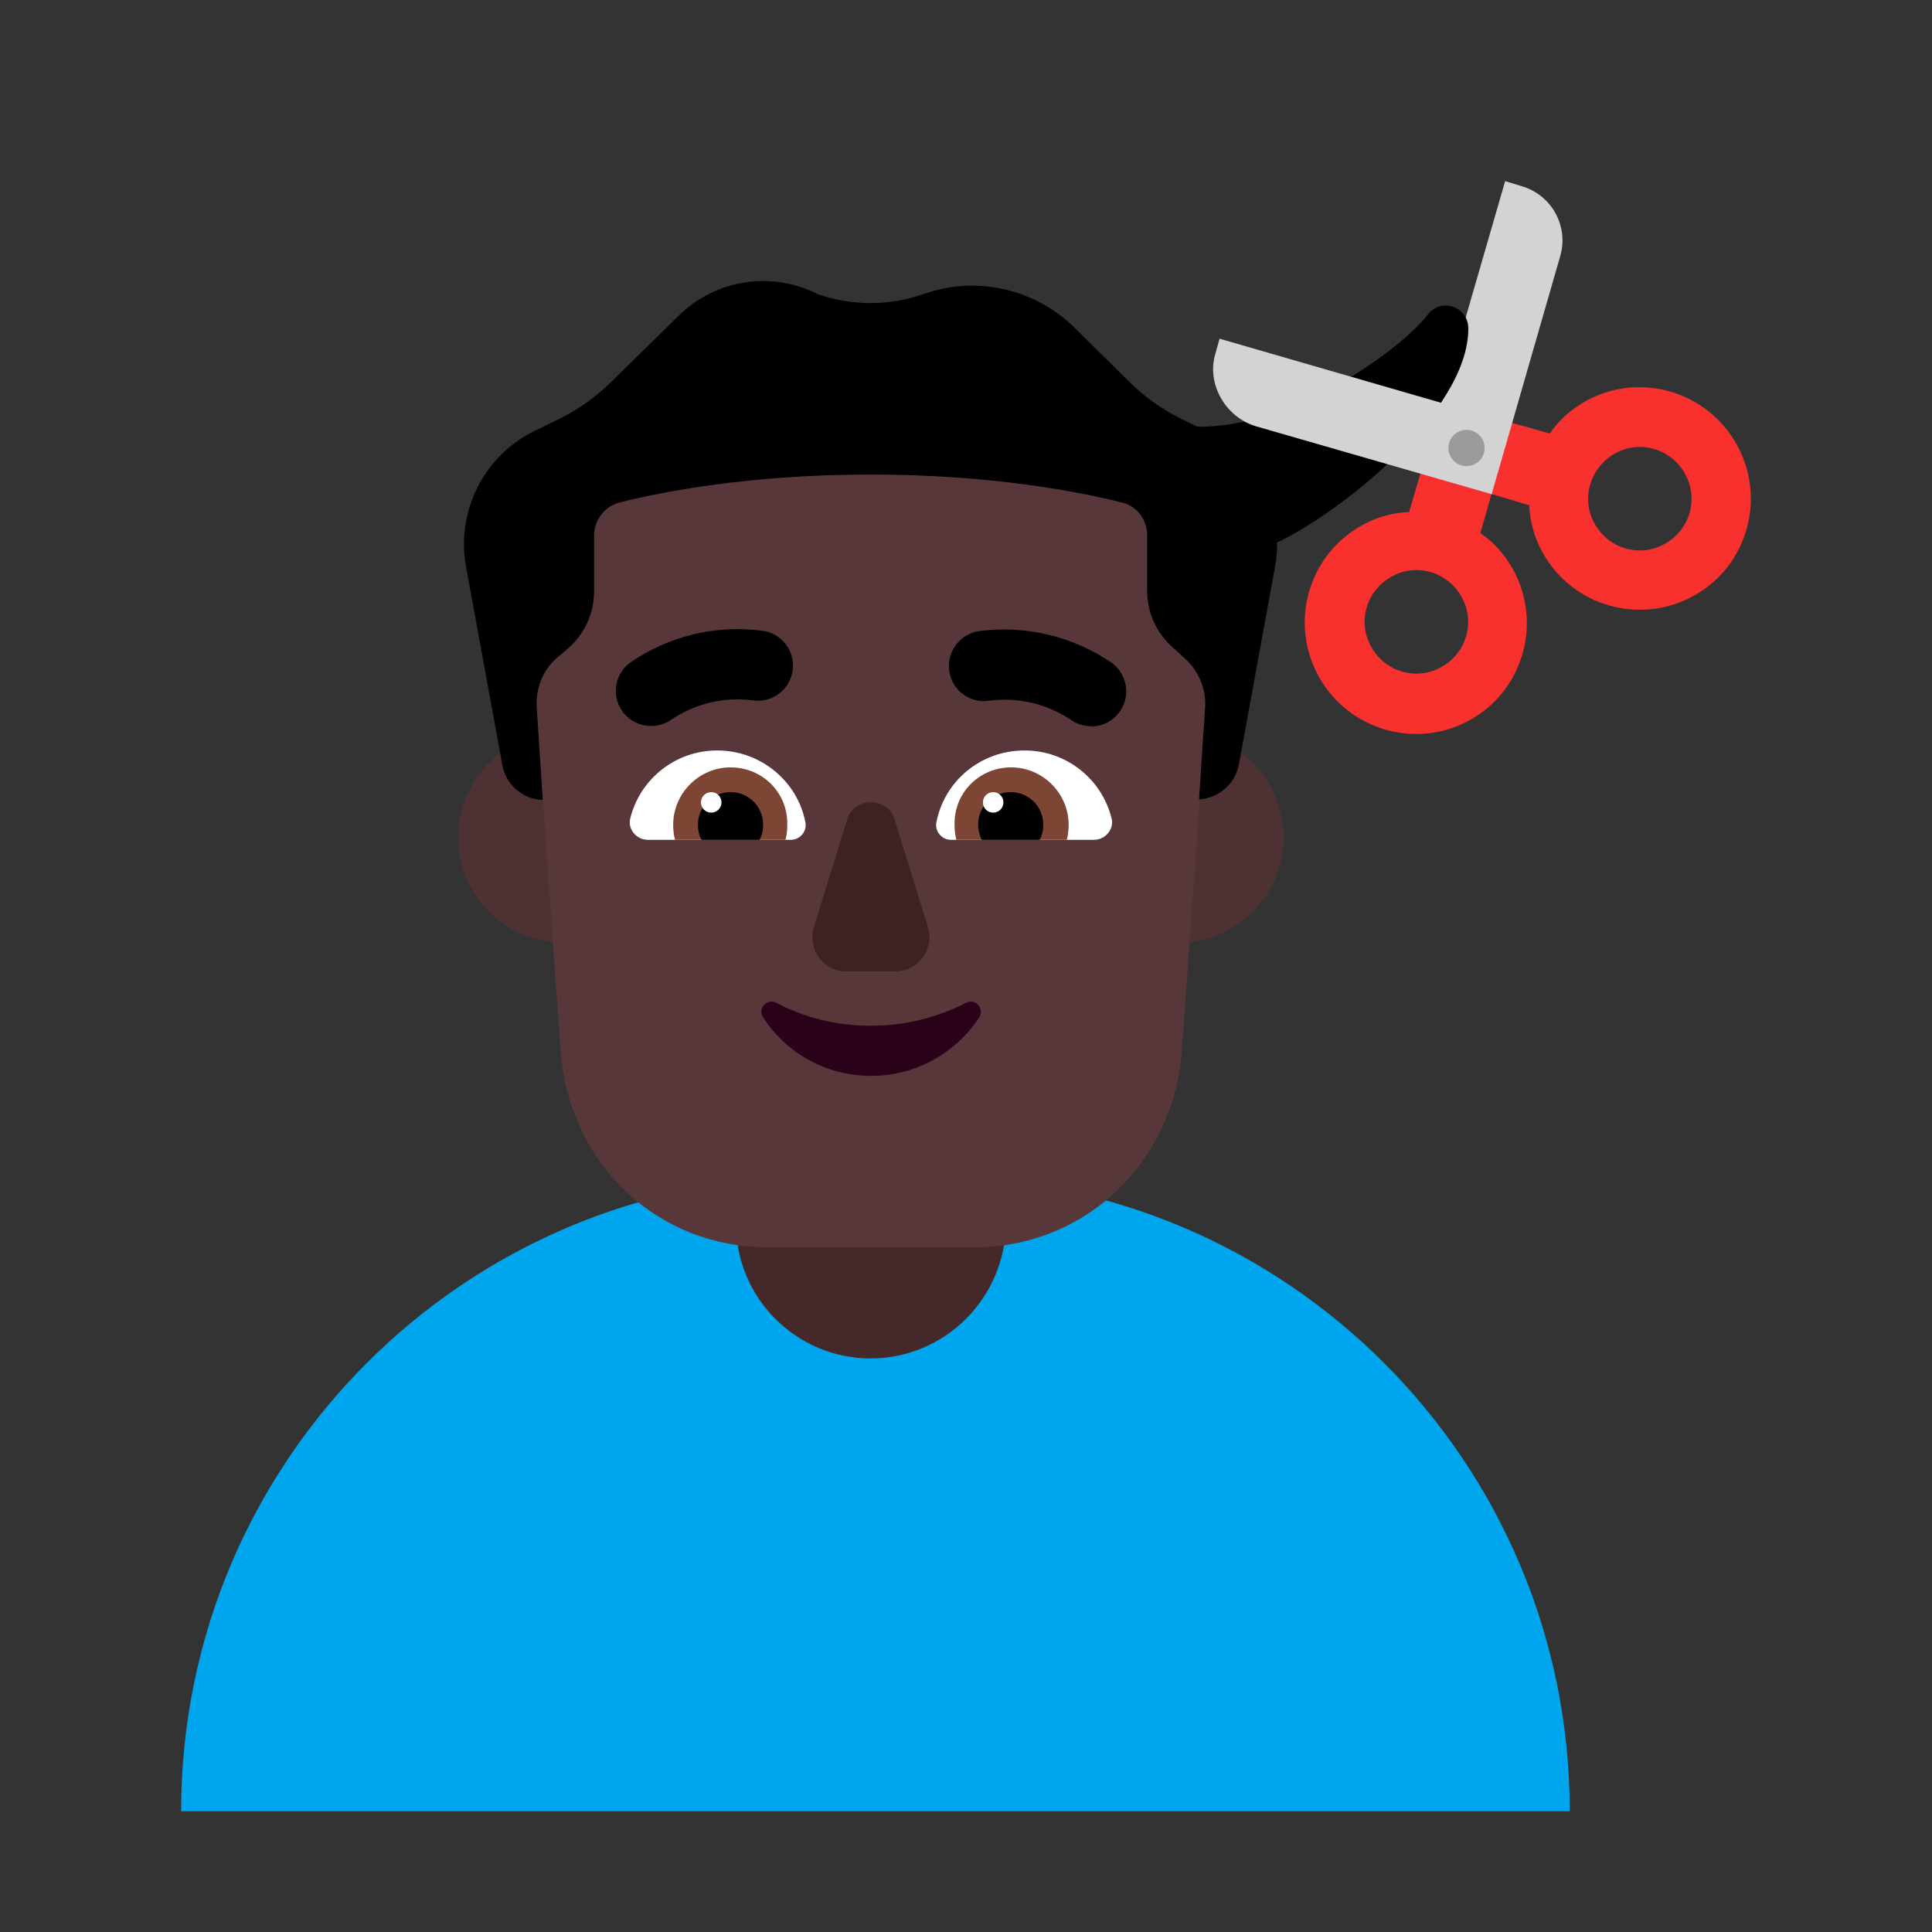 <svg width="32" height="32" viewBox="0 0 32 32" fill="none" xmlns="http://www.w3.org/2000/svg">
<rect x="0" y="0" width="32" height="32" fill="#333333" stroke="none"/>
<path d="M24.93 3L23.529 7.841L23.684 8.898L23.922 9.012L24.708 8.18L25.84 4.25C25.99 3.75 25.7 3.22 25.19 3.08L24.93 3Z" fill="#D3D3D3"/>
<path d="M3 30C3 24.201 7.701 19.5 13.5 19.5H15.5C21.299 19.5 26 24.201 26 30H3Z" fill="#00A6ED"/>
<path d="M14.42 22.5C13.19 22.5 12.19 21.5 12.19 20.27V18.8H16.66V20.27C16.65 21.5 15.65 22.5 14.42 22.5Z" fill="#452829"/>
<path d="M11.07 13.87C11.07 14.831 10.291 15.61 9.33 15.61C8.369 15.61 7.59 14.831 7.59 13.87C7.59 12.909 8.369 12.13 9.33 12.13C10.291 12.13 11.07 12.909 11.07 13.87Z" fill="#4E3233"/>
<path d="M21.26 13.87C21.26 14.831 20.481 15.61 19.52 15.61C18.559 15.61 17.78 14.831 17.78 13.87C17.78 12.909 18.559 12.13 19.52 12.13C20.481 12.13 21.26 12.909 21.26 13.87Z" fill="#4E3233"/>
<path d="M13.95 6.11C11 6.11 8.66 8.61 8.87 11.56L9.29 17.48C9.47 19.34 10.93 20.66 12.72 20.66H16.14C17.92 20.66 19.39 19.33 19.57 17.48L19.99 11.56C20.2 8.61 17.86 6.11 14.91 6.11L13.95 6.11Z" fill="#573739"/>
<path d="M10.444 11.916C10.543 11.987 10.661 12.024 10.782 12.024C10.909 12.025 11.033 11.984 11.135 11.909C11.532 11.646 12.011 11.537 12.482 11.602C12.558 11.612 12.635 11.606 12.708 11.585C12.782 11.565 12.851 11.53 12.911 11.483C12.972 11.436 13.022 11.377 13.059 11.311C13.097 11.244 13.121 11.171 13.13 11.095C13.14 11.019 13.134 10.942 13.113 10.868C13.093 10.795 13.058 10.726 13.011 10.666C12.964 10.605 12.905 10.555 12.839 10.518C12.772 10.48 12.699 10.456 12.623 10.447C11.848 10.345 11.063 10.537 10.423 10.985C10.328 11.059 10.258 11.162 10.224 11.278C10.19 11.394 10.192 11.518 10.232 11.632C10.271 11.747 10.346 11.846 10.444 11.916Z" fill="black"/>
<path d="M17.717 11.908C17.818 11.985 17.941 12.028 18.069 12.027L18.072 12.033C18.193 12.032 18.311 11.994 18.41 11.924C18.509 11.853 18.583 11.753 18.622 11.638C18.662 11.524 18.664 11.399 18.629 11.283C18.595 11.167 18.525 11.064 18.429 10.989C17.787 10.545 17.003 10.353 16.229 10.451C16.076 10.47 15.936 10.55 15.841 10.671C15.746 10.793 15.703 10.947 15.722 11.101C15.73 11.177 15.754 11.251 15.791 11.318C15.829 11.384 15.879 11.443 15.94 11.491C16 11.538 16.069 11.572 16.143 11.592C16.218 11.613 16.295 11.618 16.371 11.607C16.841 11.543 17.318 11.65 17.717 11.908Z" fill="black"/>
<path d="M10.44 13.55C10.6 12.91 11.18 12.43 11.88 12.43C12.6 12.43 13.21 12.94 13.34 13.62C13.37 13.77 13.25 13.91 13.1 13.91H10.73C10.54 13.91 10.39 13.73 10.44 13.55Z" fill="white"/>
<path d="M18.41 13.55C18.25 12.91 17.67 12.43 16.97 12.43C16.24 12.43 15.64 12.94 15.51 13.62C15.48 13.77 15.6 13.91 15.75 13.91H18.12C18.31 13.91 18.46 13.73 18.41 13.55Z" fill="white"/>
<path d="M11.15 13.66C11.15 13.14 11.58 12.71 12.1 12.71C12.63 12.71 13.05 13.13 13.04 13.66C13.04 13.75 13.03 13.83 13.01 13.91H11.18C11.16 13.83 11.15 13.75 11.15 13.66Z" fill="#7D4533"/>
<path d="M17.7 13.66C17.7 13.14 17.27 12.71 16.75 12.71C16.22 12.71 15.8 13.13 15.81 13.66C15.81 13.75 15.82 13.83 15.84 13.91H17.67C17.69 13.83 17.7 13.75 17.7 13.66Z" fill="#7D4533"/>
<path d="M12.1 13.12C12.4 13.12 12.64 13.36 12.64 13.66C12.64 13.75 12.62 13.84 12.58 13.91H11.62C11.58 13.84 11.56 13.75 11.56 13.66C11.56 13.36 11.8 13.12 12.1 13.12Z" fill="black"/>
<path d="M16.74 13.12C16.44 13.12 16.2 13.36 16.2 13.66C16.2 13.75 16.23 13.84 16.26 13.91H17.22C17.26 13.84 17.28 13.75 17.28 13.66C17.28 13.36 17.04 13.12 16.74 13.12Z" fill="black"/>
<path d="M11.95 13.29C11.95 13.384 11.874 13.46 11.78 13.46C11.686 13.46 11.61 13.384 11.61 13.29C11.61 13.196 11.686 13.12 11.78 13.12C11.874 13.12 11.95 13.196 11.95 13.29Z" fill="white"/>
<path d="M16.62 13.29C16.62 13.384 16.544 13.46 16.45 13.46C16.356 13.46 16.28 13.384 16.28 13.29C16.28 13.196 16.356 13.12 16.45 13.12C16.544 13.12 16.62 13.196 16.62 13.29Z" fill="white"/>
<path d="M14.03 13.58L13.48 15.36C13.37 15.72 13.64 16.09 14.02 16.09H14.83C15.21 16.09 15.48 15.72 15.37 15.36L14.82 13.58C14.7 13.19 14.15 13.19 14.03 13.58Z" fill="#3D2123"/>
<path d="M14.42 16.99C13.85 16.99 13.31 16.85 12.86 16.61C12.71 16.53 12.54 16.7 12.64 16.85C13.02 17.44 13.68 17.82 14.43 17.82C15.18 17.82 15.84 17.43 16.22 16.85C16.31 16.7 16.15 16.53 16 16.61C15.53 16.85 15 16.99 14.42 16.99Z" fill="#290118"/>
<path d="M21.152 8.985C22.156 8.52 24.32 6.831 24.32 5.44C24.32 5.08 23.87 4.92 23.65 5.21C23.208 5.78 21.451 7.079 19.834 7.069L19.55 6.93C19.23 6.77 18.94 6.56 18.69 6.31L17.81 5.44C17.15 4.78 16.17 4.56 15.3 4.87C14.73 5.07 14.11 5.07 13.54 4.87C12.77 4.48 11.84 4.63 11.23 5.24L10.15 6.3C9.89 6.56 9.6 6.77 9.28 6.93L8.83 7.15C8.01 7.56 7.55 8.48 7.72 9.39L8.32 12.67C8.38 13 8.66 13.24 8.99 13.25C8.99 13.25 8.93 12.32 8.89 11.72C8.87 11.4 8.99 11.1 9.22 10.9L9.42 10.73C9.69 10.49 9.84 10.15 9.84 9.79V8.87C9.84 8.61 10.02 8.38 10.27 8.32C10.95 8.15 12.4 7.86 14.42 7.86C16.44 7.86 17.89 8.15 18.57 8.32C18.82 8.37 19 8.6 19 8.86V9.78C19 10.14 19.15 10.48 19.42 10.72L19.63 10.91C19.86 11.12 19.98 11.42 19.96 11.72C19.92 12.32 19.86 13.24 19.86 13.24C20.18 13.22 20.46 12.99 20.52 12.66L21.12 9.38C21.144 9.248 21.154 9.116 21.152 8.985Z" fill="black"/>
<path d="M20.2 5.61L25.04 7.01L25.879 7.699L25.793 8.152L24.705 8.185L20.8 7.06C20.3 6.91 19.98 6.36 20.13 5.86L20.2 5.61Z" fill="#D3D3D3"/>
<path d="M24.29 7.72C24.456 7.72 24.59 7.586 24.59 7.42C24.59 7.254 24.456 7.12 24.29 7.12C24.124 7.12 23.99 7.254 23.99 7.42C23.99 7.586 24.124 7.72 24.29 7.72Z" fill="#9B9B9B"/>
<path d="M25.047 7.005L24.707 8.182L25.33 8.37C25.34 8.63 25.41 8.9 25.55 9.15C26.04 10.04 27.16 10.36 28.05 9.87C28.94 9.38 29.26 8.26 28.77 7.37C28.28 6.48 27.16 6.15 26.27 6.64C26.02 6.78 25.82 6.96 25.67 7.18L25.047 7.005ZM26.75 7.51C27.16 7.28 27.68 7.43 27.91 7.85C28.14 8.26 27.99 8.78 27.57 9.01C27.16 9.24 26.64 9.09 26.41 8.67C26.18 8.26 26.34 7.74 26.75 7.51Z" fill="#F8312F"/>
<path d="M23.34 8.48L23.525 7.845L24.703 8.184L24.52 8.83C24.74 8.98 24.92 9.18 25.06 9.43C25.55 10.32 25.23 11.44 24.34 11.93C23.45 12.42 22.33 12.09 21.84 11.2C21.35 10.31 21.67 9.19 22.56 8.7C22.81 8.56 23.08 8.49 23.34 8.48ZM24.21 9.89C23.98 9.47 23.46 9.32 23.05 9.55C22.63 9.78 22.48 10.3 22.71 10.71C22.94 11.13 23.46 11.28 23.87 11.05C24.29 10.82 24.44 10.3 24.21 9.89Z" fill="#F8312F"/>
</svg>
